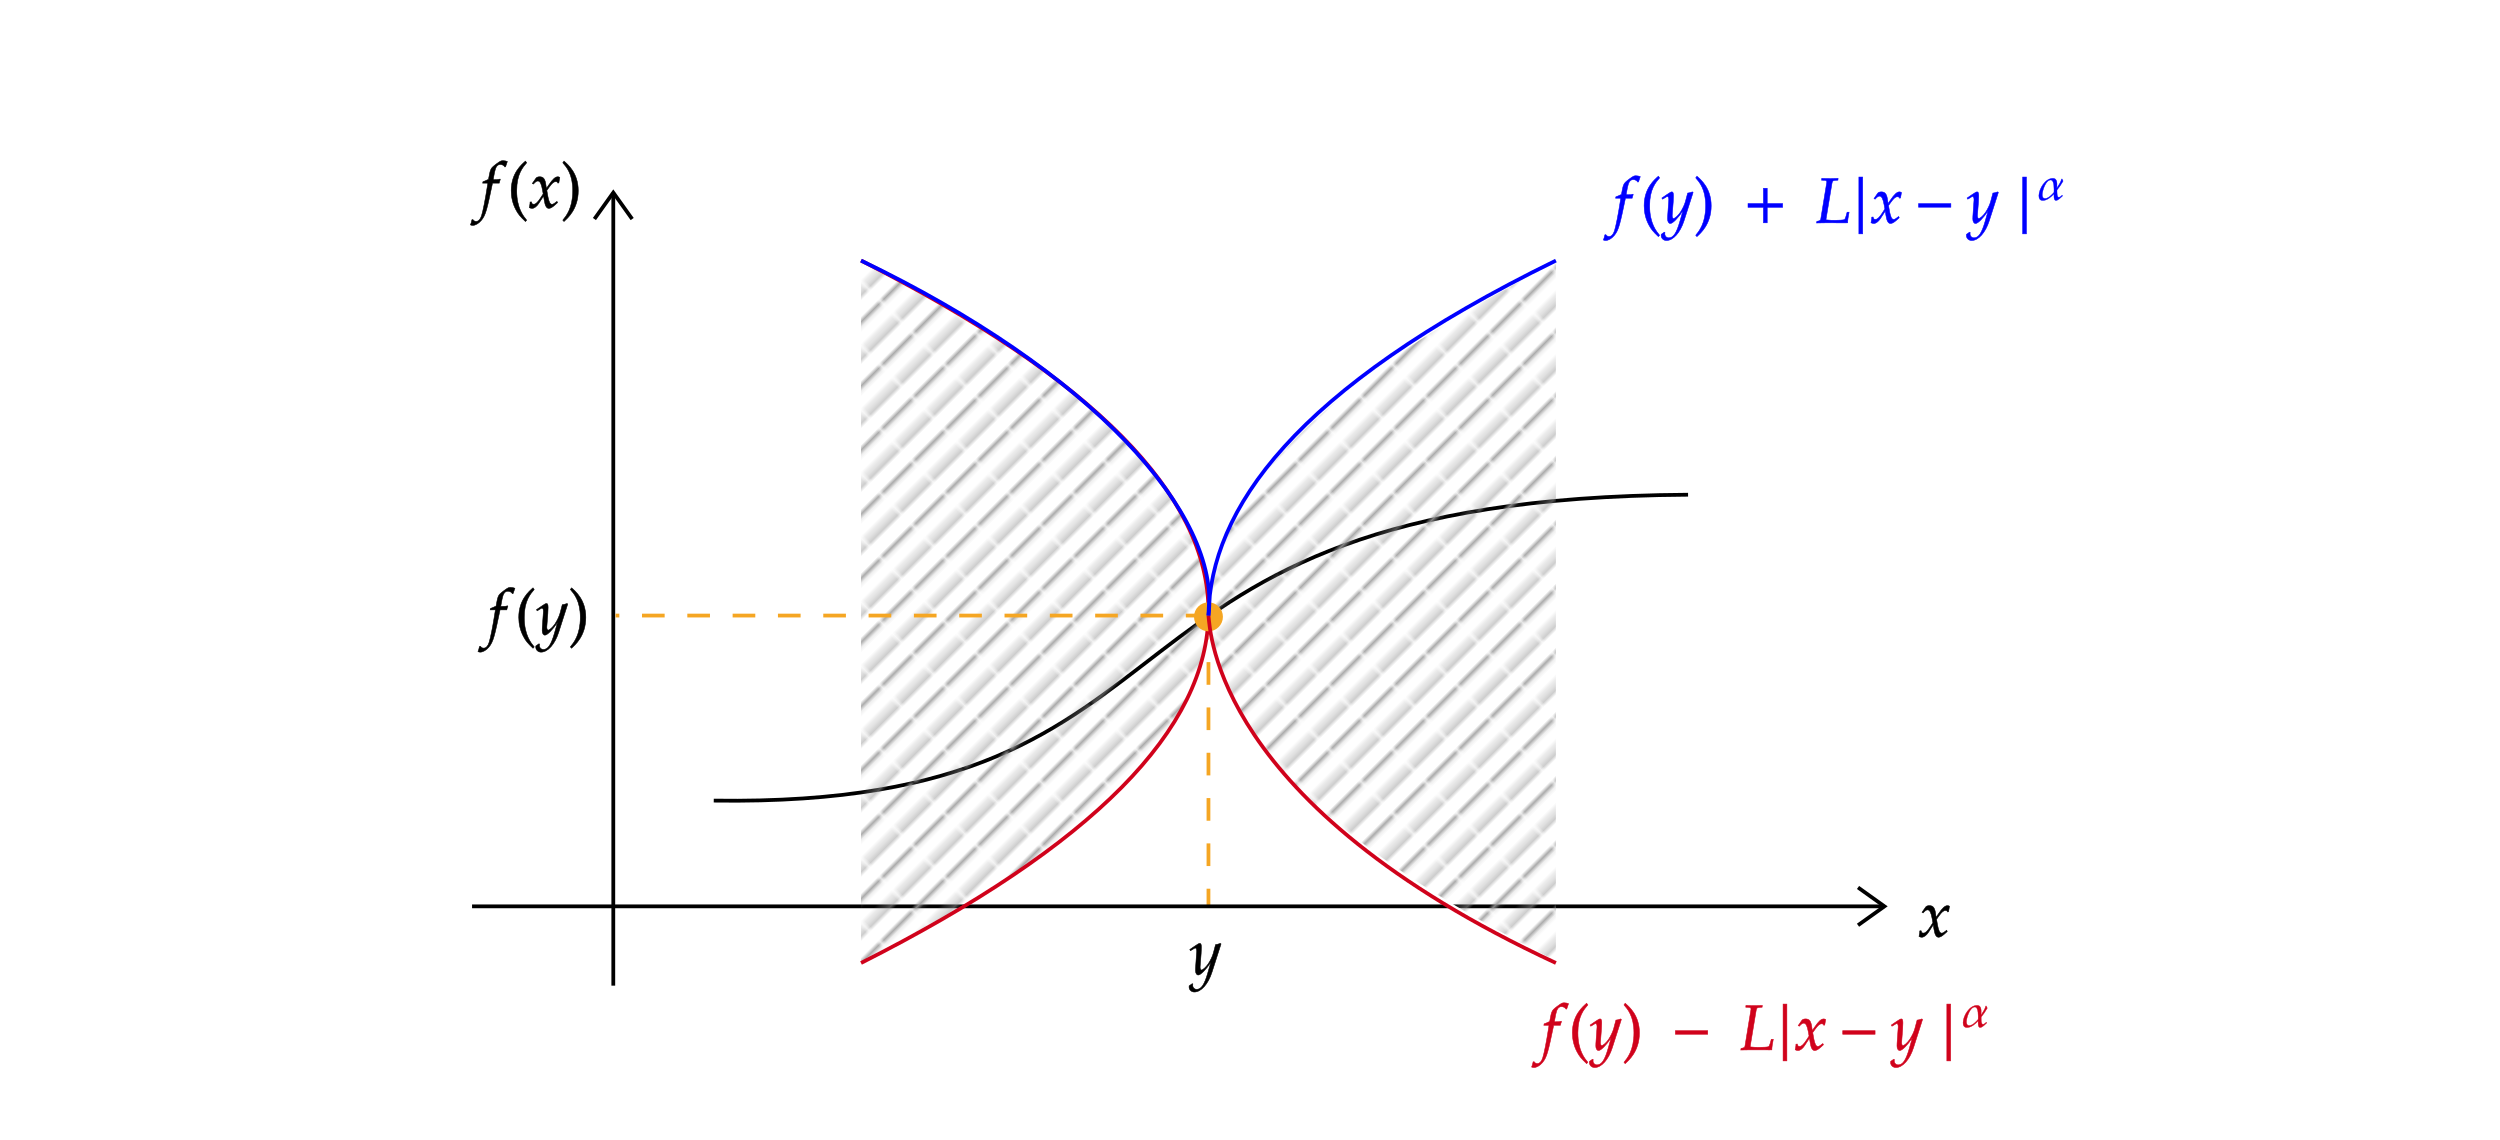 ﻿<svg xmlns="http://www.w3.org/2000/svg" xmlns:xlink="http://www.w3.org/1999/xlink" x="0" y="0" width="662" height="302" style="
        width:662px;
        height:302px;
        background: transparent;
        fill: none;
">
        
        
        <svg xmlns="http://www.w3.org/2000/svg" class="role-diagram-draw-area"><g class="shapes-region" style="stroke: black; fill: none;"><g class="arrow-line"><path class="connection real" stroke-dasharray="6 6" d="  M320,163.33 L320,240" style="stroke: rgb(245, 166, 35); stroke-opacity: 1; stroke-width: 1; fill: none; fill-opacity: 1;"/></g><g class="composite-shape axis2d" style="stroke-width: 1; stroke: rgb(0, 0, 0);"><path class="real" d=" M125,240 L499,240 M162.4,51 L162.4,261"/><path d=" M492,235 L499,240 L492,245"/><path d=" M157.4,58 L162.4,51 L167.4,58"/></g><g class="arrow-line"><path class="connection real" stroke-dasharray="" d="  M189,212 C326,214 281,132 447,131" style="stroke: rgb(0, 0, 0); stroke-width: 1; fill: none; fill-opacity: 1;"/></g><g class="composite-shape"><defs><!-- react-text: 61877 --> <!-- /react-text --><pattern id="_pgf6bfwi7ahv" x="0" y="0" width="11.314" height="11.314" patternTransform="rotate(45,0,0)" patternUnits="userSpaceOnUse"><path d="M0,0 L0,11.314" style="stroke: rgb(155, 155, 155); stroke-opacity: 1; stroke-width: 1; fill: none;"/><path d="M5.657,0 L5.657,11.314" style="stroke: rgb(155, 155, 155); stroke-opacity: 1; stroke-width: 1; fill: none;"/><path d="M11.314,0 L11.314,11.314" style="stroke: rgb(155, 155, 155); stroke-opacity: 1; stroke-width: 1; fill: none;"/></pattern></defs><path class="real" d=" M412,69 C289.33,131 289.33,193 412,255" style="stroke-width: 1; stroke: rgb(255, 255, 255); stroke-opacity: 1; fill: url(&quot;#_pgf6bfwi7ahv&quot;); fill-opacity: 1;"/></g><g class="composite-shape"><defs><!-- react-text: 61886 --> <!-- /react-text --><pattern id="_pgfpd2qy9snq" x="0" y="0" width="11.314" height="11.314" patternTransform="rotate(45,0,0)" patternUnits="userSpaceOnUse"><path d="M0,0 L0,11.314" style="stroke: rgb(155, 155, 155); stroke-opacity: 1; stroke-width: 1; fill: none;"/><path d="M5.657,0 L5.657,11.314" style="stroke: rgb(155, 155, 155); stroke-opacity: 1; stroke-width: 1; fill: none;"/><path d="M11.314,0 L11.314,11.314" style="stroke: rgb(155, 155, 155); stroke-opacity: 1; stroke-width: 1; fill: none;"/></pattern></defs><path class="real" d=" M228,69 C350.67,131 350.67,193 228,255" style="stroke-width: 1; stroke: rgb(208, 2, 27); stroke-opacity: 1; fill: url(&quot;#_pgfpd2qy9snq&quot;); fill-opacity: 1;"/></g><g class="composite-shape"><path class="real" d=" M316.67,163.33 C316.67,161.49 318.16,160 320,160 C321.84,160 323.33,161.49 323.33,163.33 C323.33,165.17 321.84,166.67 320,166.67 C318.16,166.67 316.67,165.17 316.67,163.33 Z" style="stroke-width: 1; stroke: rgb(245, 166, 35); stroke-opacity: 1; fill: rgb(245, 166, 35); fill-opacity: 1;"/></g><g class="arrow-line"><path class="connection real" stroke-dasharray="6 6" d="  M320,163 L163,163" style="stroke: rgb(245, 166, 35); stroke-opacity: 1; stroke-width: 1; fill: none; fill-opacity: 1;"/></g><g class="arrow-line"><path class="connection real" stroke-dasharray="" d="  M228,69 C288.5,98 323.5,136 320,163" style="stroke: rgb(0, 0, 255); stroke-width: 1; fill: none; fill-opacity: 1; stroke-opacity: 1;"/></g><g class="arrow-line"><path class="connection real" stroke-dasharray="" d="  M412,255 C321.5,213 320.5,167 320,163" style="stroke: rgb(208, 2, 27); stroke-width: 1; fill: none; fill-opacity: 1; stroke-opacity: 1;"/></g><g class="arrow-line"><path class="connection real" stroke-dasharray="" d="  M412,69 C342.5,103 320.5,135 320,163" style="stroke: rgb(0, 0, 255); stroke-opacity: 1; stroke-width: 1; fill: none; fill-opacity: 1;"/></g><g/></g><g/><g/><g/></svg>
        <svg xmlns="http://www.w3.org/2000/svg" xmlns:xlink="http://www.w3.org/1999/xlink" width="660" height="300" style="width:660px;height:300px;font-family:Asana-Math, Asana;background:transparent;"><g><g><g><g><g><g><g transform="matrix(1,0,0,1,125,55)"><path transform="matrix(0.017,0,0,-0.017,0,0)" d="M345 437L329 437L350 549C366 635 394 673 440 673C470 673 497 658 512 634L522 638C527 654 537 685 545 705L550 720C534 727 503 733 480 733C469 733 453 730 445 726C421 715 339 654 316 630C294 608 282 578 271 521L256 442C215 422 195 414 170 405L165 383L246 383L237 327C207 132 170 -54 148 -123C130 -182 100 -213 64 -213C41 -213 30 -206 12 -184L-2 -188C-6 -211 -20 -259 -25 -268C-16 -273 -1 -276 10 -276C51 -276 105 -245 144 -198C215 -114 235 -18 319 383L423 383C427 402 434 425 440 439L436 446C407 439 408 437 345 437Z" stroke="rgb(0,0,0)" stroke-opacity="1" stroke-width="8" fill="rgb(0,0,0)" fill-opacity="1"></path></g></g><g><g transform="matrix(1,0,0,1,134.344,55)"><path transform="matrix(0.017,0,0,-0.017,0,0)" d="M146 266C146 526 243 632 301 700L282 726C225 675 60 542 60 266C60 159 85 58 133 -32C168 -99 200 -138 282 -215L301 -194C255 -137 146 -15 146 266Z" stroke="rgb(0,0,0)" stroke-opacity="1" stroke-width="8" fill="rgb(0,0,0)" fill-opacity="1"></path></g></g><g><g transform="matrix(1,0,0,1,140.006,55)"><path transform="matrix(0.017,0,0,-0.017,0,0)" d="M9 1C24 -7 40 -11 52 -11C85 -11 124 18 155 65L231 182L242 113C255 28 278 -11 314 -11C336 -11 368 6 400 35L449 79L440 98C404 68 379 53 363 53C348 53 335 63 325 83C316 102 305 139 300 168L282 269L317 318C364 383 391 406 422 406C438 406 450 398 455 383L469 387L484 472C472 479 463 482 454 482C414 482 374 446 312 354L275 299L269 347C257 446 230 482 171 482C145 482 123 474 114 461L56 378L73 368C103 402 123 416 142 416C175 416 197 375 214 277L225 215L185 153C142 86 108 54 80 54C65 54 54 58 52 63L41 91L21 88C21 53 13 27 9 1Z" stroke="rgb(0,0,0)" stroke-opacity="1" stroke-width="8" fill="rgb(0,0,0)" fill-opacity="1"></path></g></g><g><g transform="matrix(1,0,0,1,148.484,55)"><path transform="matrix(0.017,0,0,-0.017,0,0)" d="M51 726L32 700C87 636 187 526 187 266C187 -10 83 -131 32 -194L51 -215C104 -165 273 -23 273 265C273 542 108 675 51 726Z" stroke="rgb(0,0,0)" stroke-opacity="1" stroke-width="8" fill="rgb(0,0,0)" fill-opacity="1"></path></g></g></g></g></g></g></g><g><g><g><g><g><g><g transform="matrix(1,0,0,1,508,248)"><path transform="matrix(0.017,0,0,-0.017,0,0)" d="M9 1C24 -7 40 -11 52 -11C85 -11 124 18 155 65L231 182L242 113C255 28 278 -11 314 -11C336 -11 368 6 400 35L449 79L440 98C404 68 379 53 363 53C348 53 335 63 325 83C316 102 305 139 300 168L282 269L317 318C364 383 391 406 422 406C438 406 450 398 455 383L469 387L484 472C472 479 463 482 454 482C414 482 374 446 312 354L275 299L269 347C257 446 230 482 171 482C145 482 123 474 114 461L56 378L73 368C103 402 123 416 142 416C175 416 197 375 214 277L225 215L185 153C142 86 108 54 80 54C65 54 54 58 52 63L41 91L21 88C21 53 13 27 9 1Z" stroke="rgb(0,0,0)" stroke-opacity="1" stroke-width="8" fill="rgb(0,0,0)" fill-opacity="1"></path></g></g></g></g></g></g></g><g><g><g><g><g></g></g></g></g></g><g><g><g><g><g><g><g transform="matrix(1,0,0,1,425,59)"><path transform="matrix(0.017,0,0,-0.017,0,0)" d="M345 437L329 437L350 549C366 635 394 673 440 673C470 673 497 658 512 634L522 638C527 654 537 685 545 705L550 720C534 727 503 733 480 733C469 733 453 730 445 726C421 715 339 654 316 630C294 608 282 578 271 521L256 442C215 422 195 414 170 405L165 383L246 383L237 327C207 132 170 -54 148 -123C130 -182 100 -213 64 -213C41 -213 30 -206 12 -184L-2 -188C-6 -211 -20 -259 -25 -268C-16 -273 -1 -276 10 -276C51 -276 105 -245 144 -198C215 -114 235 -18 319 383L423 383C427 402 434 425 440 439L436 446C407 439 408 437 345 437Z" stroke="rgb(0,0,255)" stroke-opacity="1" stroke-width="8" fill="rgb(0,0,255)" fill-opacity="1"></path></g></g><g><g transform="matrix(1,0,0,1,434.344,59)"><path transform="matrix(0.017,0,0,-0.017,0,0)" d="M146 266C146 526 243 632 301 700L282 726C225 675 60 542 60 266C60 159 85 58 133 -32C168 -99 200 -138 282 -215L301 -194C255 -137 146 -15 146 266Z" stroke="rgb(0,0,255)" stroke-opacity="1" stroke-width="8" fill="rgb(0,0,255)" fill-opacity="1"></path></g></g><g><g transform="matrix(1,0,0,1,440.006,59)"><path transform="matrix(0.017,0,0,-0.017,0,0)" d="M-7 -180C-8 -187 -8 -193 -8 -198C-8 -241 29 -276 74 -276C180 -276 290 -152 349 33L490 473L479 482C450 471 427 465 405 463L370 331C358 284 323 211 290 162C255 111 206 67 184 67C172 67 163 90 164 115L180 322C182 353 184 391 184 419C184 464 177 482 160 482C147 482 133 475 85 442L3 386L14 368L64 398C69 401 80 410 89 410C103 410 111 391 111 358C111 357 111 351 110 343L93 100L92 60C92 18 110 -11 135 -11C172 -11 256 74 331 187L282 16C231 -161 181 -234 111 -234C76 -234 49 -207 49 -172C49 -167 50 -159 51 -150L41 -146Z" stroke="rgb(0,0,255)" stroke-opacity="1" stroke-width="8" fill="rgb(0,0,255)" fill-opacity="1"></path></g></g><g><g transform="matrix(1,0,0,1,448.484,59)"><path transform="matrix(0.017,0,0,-0.017,0,0)" d="M51 726L32 700C87 636 187 526 187 266C187 -10 83 -131 32 -194L51 -215C104 -165 273 -23 273 265C273 542 108 675 51 726Z" stroke="rgb(0,0,255)" stroke-opacity="1" stroke-width="8" fill="rgb(0,0,255)" fill-opacity="1"></path></g></g><g><g transform="matrix(1,0,0,1,454.146,59)"><path transform="matrix(0.017,0,0,-0.017,0,0)" d="" stroke="rgb(0,0,255)" stroke-opacity="1" stroke-width="8" fill="rgb(0,0,255)" fill-opacity="1"></path></g></g><g><g transform="matrix(1,0,0,1,461.769,59)"><path transform="matrix(0.017,0,0,-0.017,0,0)" d="M604 241L604 300L364 300L364 538L305 538L305 300L65 300L65 241L305 241L305 0L364 0L364 241Z" stroke="rgb(0,0,255)" stroke-opacity="1" stroke-width="8" fill="rgb(0,0,255)" fill-opacity="1"></path></g></g><g><g transform="matrix(1,0,0,1,476.516,59)"><path transform="matrix(0.017,0,0,-0.017,0,0)" d="M598 664L601 692L487 689C471 689 453 689 410 690L346 692L343 664L390 662C414 661 425 653 425 635L330 55C326 37 314 30 270 23L265 -3L306 -2C337 -1 399 0 419 0C419 0 716 -1 716 -1C716 -1 749 0 749 0C748 25 759 103 772 165L741 165L724 103C715 71 706 54 697 49C684 44 620 39 553 39C504 39 477 40 411 46C414 64 505 605 505 613C512 651 519 658 556 661Z" stroke="rgb(0,0,255)" stroke-opacity="1" stroke-width="8" fill="rgb(0,0,255)" fill-opacity="1"></path></g></g><g><g transform="matrix(1,0,0,1,490.184,59)"><path transform="matrix(0.017,0,0,-0.017,0,0)" d="M179.503 -172L179.503 713L120.503 713L120.503 -172Z" stroke="rgb(0,0,255)" stroke-opacity="1" stroke-width="8" fill="rgb(0,0,255)" fill-opacity="1"></path></g></g><g><g transform="matrix(1,0,0,1,495.284,59)"><path transform="matrix(0.017,0,0,-0.017,0,0)" d="M9 1C24 -7 40 -11 52 -11C85 -11 124 18 155 65L231 182L242 113C255 28 278 -11 314 -11C336 -11 368 6 400 35L449 79L440 98C404 68 379 53 363 53C348 53 335 63 325 83C316 102 305 139 300 168L282 269L317 318C364 383 391 406 422 406C438 406 450 398 455 383L469 387L484 472C472 479 463 482 454 482C414 482 374 446 312 354L275 299L269 347C257 446 230 482 171 482C145 482 123 474 114 461L56 378L73 368C103 402 123 416 142 416C175 416 197 375 214 277L225 215L185 153C142 86 108 54 80 54C65 54 54 58 52 63L41 91L21 88C21 53 13 27 9 1Z" stroke="rgb(0,0,255)" stroke-opacity="1" stroke-width="8" fill="rgb(0,0,255)" fill-opacity="1"></path></g></g><g><g transform="matrix(1,0,0,1,507.157,59)"><path transform="matrix(0.017,0,0,-0.017,0,0)" d="M555 243L555 299L51 299L51 243Z" stroke="rgb(0,0,255)" stroke-opacity="1" stroke-width="8" fill="rgb(0,0,255)" fill-opacity="1"></path></g></g><g><g transform="matrix(1,0,0,1,520.833,59)"><path transform="matrix(0.017,0,0,-0.017,0,0)" d="M-7 -180C-8 -187 -8 -193 -8 -198C-8 -241 29 -276 74 -276C180 -276 290 -152 349 33L490 473L479 482C450 471 427 465 405 463L370 331C358 284 323 211 290 162C255 111 206 67 184 67C172 67 163 90 164 115L180 322C182 353 184 391 184 419C184 464 177 482 160 482C147 482 133 475 85 442L3 386L14 368L64 398C69 401 80 410 89 410C103 410 111 391 111 358C111 357 111 351 110 343L93 100L92 60C92 18 110 -11 135 -11C172 -11 256 74 331 187L282 16C231 -161 181 -234 111 -234C76 -234 49 -207 49 -172C49 -167 50 -159 51 -150L41 -146Z" stroke="rgb(0,0,255)" stroke-opacity="1" stroke-width="8" fill="rgb(0,0,255)" fill-opacity="1"></path></g></g><g><g transform="matrix(1,0,0,1,533.549,59)"><path transform="matrix(0.017,0,0,-0.017,0,0)" d="M179.503 -172L179.503 713L120.503 713L120.503 -172Z" stroke="rgb(0,0,255)" stroke-opacity="1" stroke-width="8" fill="rgb(0,0,255)" fill-opacity="1"></path></g></g><g><g><g><g><g transform="matrix(1,0,0,1,539.609,52.9)"><path transform="matrix(0.012,0,0,-0.012,0,0)" d="M400 -16C446 -16 513 54 545 84L545 97L532 97C513 79 489 55 462 55C417 55 424 184 424 216C474 278 520 343 558 413C551 428 544 444 536 459L525 459C511 391 456 315 420 257C422 336 445 472 332 473C164 473 27 243 24 93C23 33 43 -16 111 -16C203 -16 297 64 357 131C357 96 348 -15 400 -16ZM284 437C371 437 358 224 357 164C314 113 233 28 162 28C109 28 98 70 99 115C100 202 175 437 284 437Z" stroke="rgb(0,0,255)" stroke-opacity="1" stroke-width="8" fill="rgb(0,0,255)" fill-opacity="1"></path></g></g></g></g></g></g></g></g></g></g><g><g><g><g><g><g><g transform="matrix(1,0,0,1,406,278)"><path transform="matrix(0.017,0,0,-0.017,0,0)" d="M345 437L329 437L350 549C366 635 394 673 440 673C470 673 497 658 512 634L522 638C527 654 537 685 545 705L550 720C534 727 503 733 480 733C469 733 453 730 445 726C421 715 339 654 316 630C294 608 282 578 271 521L256 442C215 422 195 414 170 405L165 383L246 383L237 327C207 132 170 -54 148 -123C130 -182 100 -213 64 -213C41 -213 30 -206 12 -184L-2 -188C-6 -211 -20 -259 -25 -268C-16 -273 -1 -276 10 -276C51 -276 105 -245 144 -198C215 -114 235 -18 319 383L423 383C427 402 434 425 440 439L436 446C407 439 408 437 345 437Z" stroke="rgb(208,2,27)" stroke-opacity="1" stroke-width="8" fill="rgb(208,2,27)" fill-opacity="1"></path></g></g><g><g transform="matrix(1,0,0,1,415.344,278)"><path transform="matrix(0.017,0,0,-0.017,0,0)" d="M146 266C146 526 243 632 301 700L282 726C225 675 60 542 60 266C60 159 85 58 133 -32C168 -99 200 -138 282 -215L301 -194C255 -137 146 -15 146 266Z" stroke="rgb(208,2,27)" stroke-opacity="1" stroke-width="8" fill="rgb(208,2,27)" fill-opacity="1"></path></g></g><g><g transform="matrix(1,0,0,1,421.006,278)"><path transform="matrix(0.017,0,0,-0.017,0,0)" d="M-7 -180C-8 -187 -8 -193 -8 -198C-8 -241 29 -276 74 -276C180 -276 290 -152 349 33L490 473L479 482C450 471 427 465 405 463L370 331C358 284 323 211 290 162C255 111 206 67 184 67C172 67 163 90 164 115L180 322C182 353 184 391 184 419C184 464 177 482 160 482C147 482 133 475 85 442L3 386L14 368L64 398C69 401 80 410 89 410C103 410 111 391 111 358C111 357 111 351 110 343L93 100L92 60C92 18 110 -11 135 -11C172 -11 256 74 331 187L282 16C231 -161 181 -234 111 -234C76 -234 49 -207 49 -172C49 -167 50 -159 51 -150L41 -146Z" stroke="rgb(208,2,27)" stroke-opacity="1" stroke-width="8" fill="rgb(208,2,27)" fill-opacity="1"></path></g></g><g><g transform="matrix(1,0,0,1,429.484,278)"><path transform="matrix(0.017,0,0,-0.017,0,0)" d="M51 726L32 700C87 636 187 526 187 266C187 -10 83 -131 32 -194L51 -215C104 -165 273 -23 273 265C273 542 108 675 51 726Z" stroke="rgb(208,2,27)" stroke-opacity="1" stroke-width="8" fill="rgb(208,2,27)" fill-opacity="1"></path></g></g><g><g transform="matrix(1,0,0,1,435.146,278)"><path transform="matrix(0.017,0,0,-0.017,0,0)" d="" stroke="rgb(208,2,27)" stroke-opacity="1" stroke-width="8" fill="rgb(208,2,27)" fill-opacity="1"></path></g></g><g><g transform="matrix(1,0,0,1,442.769,278)"><path transform="matrix(0.017,0,0,-0.017,0,0)" d="M555 243L555 299L51 299L51 243Z" stroke="rgb(208,2,27)" stroke-opacity="1" stroke-width="8" fill="rgb(208,2,27)" fill-opacity="1"></path></g></g><g><g transform="matrix(1,0,0,1,456.445,278)"><path transform="matrix(0.017,0,0,-0.017,0,0)" d="M598 664L601 692L487 689C471 689 453 689 410 690L346 692L343 664L390 662C414 661 425 653 425 635L330 55C326 37 314 30 270 23L265 -3L306 -2C337 -1 399 0 419 0C419 0 716 -1 716 -1C716 -1 749 0 749 0C748 25 759 103 772 165L741 165L724 103C715 71 706 54 697 49C684 44 620 39 553 39C504 39 477 40 411 46C414 64 505 605 505 613C512 651 519 658 556 661Z" stroke="rgb(208,2,27)" stroke-opacity="1" stroke-width="8" fill="rgb(208,2,27)" fill-opacity="1"></path></g></g><g><g transform="matrix(1,0,0,1,470.113,278)"><path transform="matrix(0.017,0,0,-0.017,0,0)" d="M179.503 -172L179.503 713L120.503 713L120.503 -172Z" stroke="rgb(208,2,27)" stroke-opacity="1" stroke-width="8" fill="rgb(208,2,27)" fill-opacity="1"></path></g></g><g><g transform="matrix(1,0,0,1,475.213,278)"><path transform="matrix(0.017,0,0,-0.017,0,0)" d="M9 1C24 -7 40 -11 52 -11C85 -11 124 18 155 65L231 182L242 113C255 28 278 -11 314 -11C336 -11 368 6 400 35L449 79L440 98C404 68 379 53 363 53C348 53 335 63 325 83C316 102 305 139 300 168L282 269L317 318C364 383 391 406 422 406C438 406 450 398 455 383L469 387L484 472C472 479 463 482 454 482C414 482 374 446 312 354L275 299L269 347C257 446 230 482 171 482C145 482 123 474 114 461L56 378L73 368C103 402 123 416 142 416C175 416 197 375 214 277L225 215L185 153C142 86 108 54 80 54C65 54 54 58 52 63L41 91L21 88C21 53 13 27 9 1Z" stroke="rgb(208,2,27)" stroke-opacity="1" stroke-width="8" fill="rgb(208,2,27)" fill-opacity="1"></path></g></g><g><g transform="matrix(1,0,0,1,487.086,278)"><path transform="matrix(0.017,0,0,-0.017,0,0)" d="M555 243L555 299L51 299L51 243Z" stroke="rgb(208,2,27)" stroke-opacity="1" stroke-width="8" fill="rgb(208,2,27)" fill-opacity="1"></path></g></g><g><g transform="matrix(1,0,0,1,500.762,278)"><path transform="matrix(0.017,0,0,-0.017,0,0)" d="M-7 -180C-8 -187 -8 -193 -8 -198C-8 -241 29 -276 74 -276C180 -276 290 -152 349 33L490 473L479 482C450 471 427 465 405 463L370 331C358 284 323 211 290 162C255 111 206 67 184 67C172 67 163 90 164 115L180 322C182 353 184 391 184 419C184 464 177 482 160 482C147 482 133 475 85 442L3 386L14 368L64 398C69 401 80 410 89 410C103 410 111 391 111 358C111 357 111 351 110 343L93 100L92 60C92 18 110 -11 135 -11C172 -11 256 74 331 187L282 16C231 -161 181 -234 111 -234C76 -234 49 -207 49 -172C49 -167 50 -159 51 -150L41 -146Z" stroke="rgb(208,2,27)" stroke-opacity="1" stroke-width="8" fill="rgb(208,2,27)" fill-opacity="1"></path></g></g><g><g transform="matrix(1,0,0,1,513.478,278)"><path transform="matrix(0.017,0,0,-0.017,0,0)" d="M179.503 -172L179.503 713L120.503 713L120.503 -172Z" stroke="rgb(208,2,27)" stroke-opacity="1" stroke-width="8" fill="rgb(208,2,27)" fill-opacity="1"></path></g></g><g><g><g><g><g transform="matrix(1,0,0,1,519.531,271.9)"><path transform="matrix(0.012,0,0,-0.012,0,0)" d="M400 -16C446 -16 513 54 545 84L545 97L532 97C513 79 489 55 462 55C417 55 424 184 424 216C474 278 520 343 558 413C551 428 544 444 536 459L525 459C511 391 456 315 420 257C422 336 445 472 332 473C164 473 27 243 24 93C23 33 43 -16 111 -16C203 -16 297 64 357 131C357 96 348 -15 400 -16ZM284 437C371 437 358 224 357 164C314 113 233 28 162 28C109 28 98 70 99 115C100 202 175 437 284 437Z" stroke="rgb(208,2,27)" stroke-opacity="1" stroke-width="8" fill="rgb(208,2,27)" fill-opacity="1"></path></g></g></g></g></g></g></g></g></g></g><g><g><g><g><g><g><g transform="matrix(1,0,0,1,315,258)"><path transform="matrix(0.017,0,0,-0.017,0,0)" d="M-7 -180C-8 -187 -8 -193 -8 -198C-8 -241 29 -276 74 -276C180 -276 290 -152 349 33L490 473L479 482C450 471 427 465 405 463L370 331C358 284 323 211 290 162C255 111 206 67 184 67C172 67 163 90 164 115L180 322C182 353 184 391 184 419C184 464 177 482 160 482C147 482 133 475 85 442L3 386L14 368L64 398C69 401 80 410 89 410C103 410 111 391 111 358C111 357 111 351 110 343L93 100L92 60C92 18 110 -11 135 -11C172 -11 256 74 331 187L282 16C231 -161 181 -234 111 -234C76 -234 49 -207 49 -172C49 -167 50 -159 51 -150L41 -146Z" stroke="rgb(0,0,0)" stroke-opacity="1" stroke-width="8" fill="rgb(0,0,0)" fill-opacity="1"></path></g></g></g></g></g></g></g><g><g><g><g><g><g><g transform="matrix(1,0,0,1,127,168)"><path transform="matrix(0.017,0,0,-0.017,0,0)" d="M345 437L329 437L350 549C366 635 394 673 440 673C470 673 497 658 512 634L522 638C527 654 537 685 545 705L550 720C534 727 503 733 480 733C469 733 453 730 445 726C421 715 339 654 316 630C294 608 282 578 271 521L256 442C215 422 195 414 170 405L165 383L246 383L237 327C207 132 170 -54 148 -123C130 -182 100 -213 64 -213C41 -213 30 -206 12 -184L-2 -188C-6 -211 -20 -259 -25 -268C-16 -273 -1 -276 10 -276C51 -276 105 -245 144 -198C215 -114 235 -18 319 383L423 383C427 402 434 425 440 439L436 446C407 439 408 437 345 437Z" stroke="rgb(0,0,0)" stroke-opacity="1" stroke-width="8" fill="rgb(0,0,0)" fill-opacity="1"></path></g></g><g><g transform="matrix(1,0,0,1,136.344,168)"><path transform="matrix(0.017,0,0,-0.017,0,0)" d="M146 266C146 526 243 632 301 700L282 726C225 675 60 542 60 266C60 159 85 58 133 -32C168 -99 200 -138 282 -215L301 -194C255 -137 146 -15 146 266Z" stroke="rgb(0,0,0)" stroke-opacity="1" stroke-width="8" fill="rgb(0,0,0)" fill-opacity="1"></path></g></g><g><g transform="matrix(1,0,0,1,142.006,168)"><path transform="matrix(0.017,0,0,-0.017,0,0)" d="M-7 -180C-8 -187 -8 -193 -8 -198C-8 -241 29 -276 74 -276C180 -276 290 -152 349 33L490 473L479 482C450 471 427 465 405 463L370 331C358 284 323 211 290 162C255 111 206 67 184 67C172 67 163 90 164 115L180 322C182 353 184 391 184 419C184 464 177 482 160 482C147 482 133 475 85 442L3 386L14 368L64 398C69 401 80 410 89 410C103 410 111 391 111 358C111 357 111 351 110 343L93 100L92 60C92 18 110 -11 135 -11C172 -11 256 74 331 187L282 16C231 -161 181 -234 111 -234C76 -234 49 -207 49 -172C49 -167 50 -159 51 -150L41 -146Z" stroke="rgb(0,0,0)" stroke-opacity="1" stroke-width="8" fill="rgb(0,0,0)" fill-opacity="1"></path></g></g><g><g transform="matrix(1,0,0,1,150.484,168)"><path transform="matrix(0.017,0,0,-0.017,0,0)" d="M51 726L32 700C87 636 187 526 187 266C187 -10 83 -131 32 -194L51 -215C104 -165 273 -23 273 265C273 542 108 675 51 726Z" stroke="rgb(0,0,0)" stroke-opacity="1" stroke-width="8" fill="rgb(0,0,0)" fill-opacity="1"></path></g></g></g></g></g></g></g></svg>
</svg>
